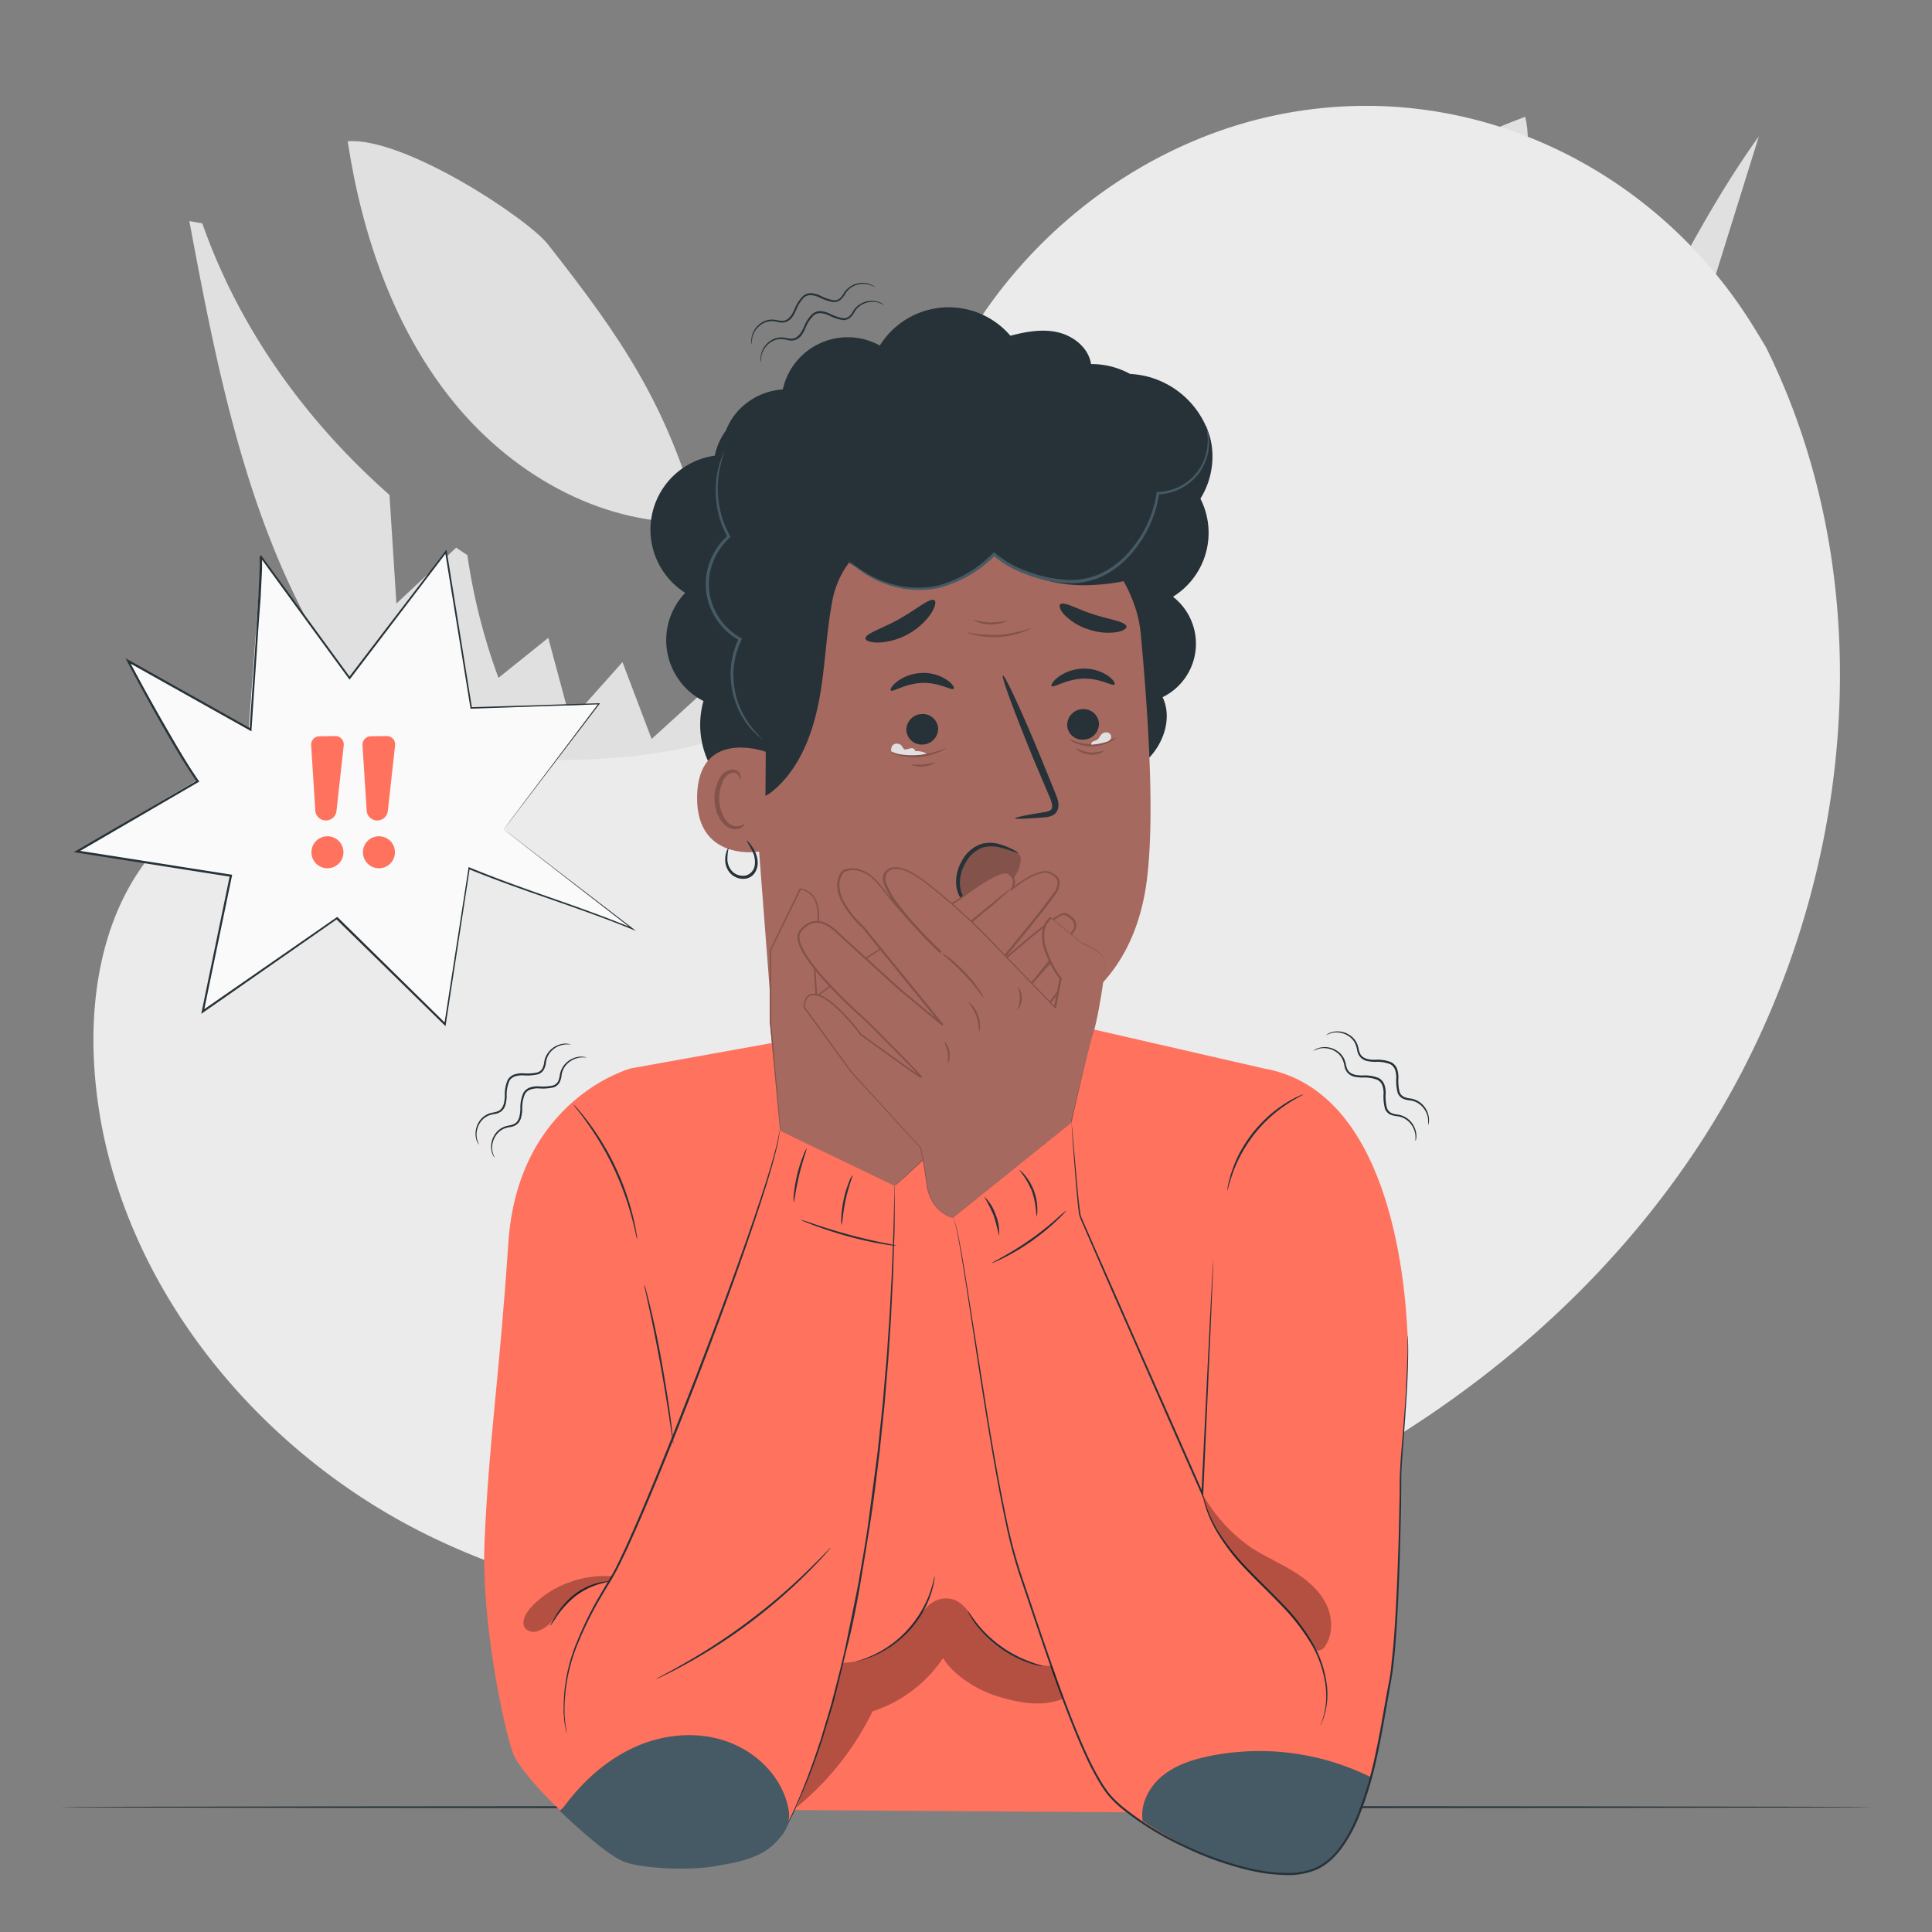 <svg xmlns="http://www.w3.org/2000/svg" viewBox="0 0 500 500"><rect x="0" y="0" width="500" height="500" fill="#808080" stroke="none"/><g id="background-complete"><path d="M141.81,63.24c-5.24-6.68-37.14-27.8-51.83-26.68,3.75,24.64,12.21,49.09,27.88,68.07s39.22,31.86,63.19,30.41C172.53,104.62,161.13,87.83,141.81,63.24Z" style="fill:#e0e0e0"></path><path d="M379.75,88c5.28-6.59,18.92-43,14.95-57.78-22.55,8.43-44,21.62-58.83,41.13s-22.34,45.91-16.22,70C346.72,127.06,360.34,112.31,379.75,88Z" style="fill:#e0e0e0"></path><path d="M396,134.16c1,7.43,1.2,18.25,1.2,18.25l-13.69-3.65s2,15.06,4,17.39c-3.66-3.67-15.75-4.45-15.75-4.45-2.88,4.32-2.48,13-2.62,18.27a30.32,30.32,0,0,1-19.82-9.18l-7.48,22.86L318,178.87l-1.24.2q-1.29,14-2.56,28l-20.48-25.33c-2.45.17-4.9.33-7.34.45a382.27,382.27,0,0,1-42.95-.17c-.65.87-1.34,1.73-2,2.56-3.66,4.72-6,10.37-8.3,15.94q-3.34,8.08-6.68,16.19a93.4,93.4,0,0,1-5.14-36.85,275.07,275.07,0,0,1-33.12-6.42l-19.55,17.81q-3.77-9.94-7.54-19.89l-13.47,15.09-5.74-21.37L129,175.43a156.9,156.9,0,0,1-8.05-31.78c-1-.64-1.94-1.26-2.88-1.93l-15.48,14.47q-.9-14.06-1.79-28.1C79.27,109.09,62,85.27,52.36,57.82L49,57.21c8.1,43.35,17,88.51,43.27,123.31,1.7,2.26,3.47,4.44,5.29,6.57l11.62-7.51q0,9.84,0,19.68l1.18,1.09,11.78-8.77,3.81,21.63.54.38,16.3-14.16q1.92,11.38,3.83,22.77l19.46-18.8q2.52,15.66,5,31.32l11.63-13.65,6.33,24,8.22-9.55a102.32,102.32,0,0,1,6.67,18,227.23,227.23,0,0,0,24.71,8.24,44.52,44.52,0,0,1,5.81-20.26,143.82,143.82,0,0,0,10.88,23.57c1.43.18,2.87.34,4.3.46q5.52-12.48,11-25l7.14,21a10.79,10.79,0,0,1,.77,3.76c14.72-1.73,28.7-7.08,42.23-13.69a87.27,87.27,0,0,1-6.42-24.38c-.14-1.2-.12-2.69.89-3.3,1.17-.71,2.58.37,3.54,1.38l17.44,18.24,2.63-1.44a107,107,0,0,1,3.47-24.44l15.34,13.85c16.52-9.63,32.44-20.42,44.4-35.5,12.21-15.39,19.51-34.25,29.09-51.54l34.05-109.2C432.92,66.23,419.1,104.88,396,134.16Z" style="fill:#e0e0e0"></path></g><g id="background-simple"><path d="M457,89.8l-2.72-4.48c-22.89-37.72-64.27-60.46-107.91-57.7a114.84,114.84,0,0,0-16.7,2.3c-39.67,8.49-74.19,38.49-88.5,76.91-8.42,22.6-10.77,48.62-26.74,66.55-20.78,23.35-56.06,24.08-87.09,23.11s-66.32-.14-87,23.29c-12.95,14.68-17.07,35.55-16,55.21,2.76,52,39,98.57,85.14,121.7s100.41,25.2,150.88,15c70.71-14.25,138-53.39,178.36-113.85S489.38,155.05,457,89.8Z" style="fill:#ebebeb"></path></g><g id="speech-bubble"><polygon points="90.38 175.08 115.57 142.76 121.74 183.4 154.98 182.28 130.34 214.64 163.06 239.93 121.28 224.42 115.44 265.1 87.41 237.82 52.08 262.38 59.81 226.68 19.72 220.37 50.9 201.96 32.73 170.61 64.38 188.55 67.68 144.12 90.38 175.08" style="fill:#fafafa"></polygon><path d="M130.34,214.64s.77.57,2.24,1.69l6.49,5,24.7,18.95.84.65-1-.41c-5.71-2.36-12.21-4.69-19.32-7.17s-14.86-5.12-23-8.44l.27-.15c-1.86,12.12-3.95,25.75-6.19,40.37l-.07.44-.32-.31-28-27.43.32,0L52.63,262l-.55.39.14-.66c2.3-11.14,4.75-23,7.26-35.13l.24.31-39.83-6.25-.79-.13.69-.4,27.06-15.73,4.21-2.45-.09.41c-3.46-5-6.5-10.27-9.48-15.49s-5.81-10.45-8.56-15.67l-.44-.85.83.47L65,188.61l-.42.22q.81-11.61,1.57-22.83.34-5.61.69-11.12c.09-1.84.18-3.67.28-5.49,0-.91.06-1.82.1-2.72l0-1.35v-.67c0-.2,0-.5,0-.53l.32-.44.1.13,23,31.52h-.39l25-32.67.31-.4.08.5,6.5,40.43-.19-.16L155,182h.29l-.17.23L136.74,206.3,132,212.52l-1.64,2.12s.51-.71,1.56-2.11l4.69-6.24,18.28-24.23.11.22-33.07,1.12h-.17l0-.16q-2.94-18.08-6.57-40.41l.39.1-24.92,32.7-.2.26-.19-.27q-11-15-23-31.5l.42-.31a2.41,2.41,0,0,1,.13.82v.69l0,1.36c0,.91-.07,1.82-.1,2.73-.1,1.83-.19,3.66-.28,5.5Q67,160.42,66.64,166q-.77,11.24-1.55,22.84l0,.43-.39-.21L33,171.3l.39-.37q4.13,7.81,8.56,15.65c3,5.21,6,10.44,9.45,15.44l.17.26-.26.15-4.21,2.45L20.08,220.61l-.1-.52,39.82,6.26.29.05-.06.26c-2.51,12.15-5,24-7.29,35.17l-.42-.28,34.8-24.14.17-.12.15.15,27.93,27.46L115,265c2.26-14.62,4.38-28.25,6.25-40.36l0-.25.23.1c8.06,3.33,15.8,6,22.91,8.48s13.6,4.85,19.31,7.23l-.14.24-24.66-19.13-6.42-5C131.06,215.22,130.34,214.64,130.34,214.64Z" style="fill:#263238"></path><path d="M80.52,192.81l1.08,16.95a2.73,2.73,0,0,0,2.58,2.57h0a2.75,2.75,0,0,0,2.9-2.44l1.88-17a2.17,2.17,0,0,0-2.18-2.4l-4.13.06A2.16,2.16,0,0,0,80.52,192.81Z" style="fill:#FF725E"></path><path d="M88.67,221.87a4.14,4.14,0,1,1-2.62-5.23A4.13,4.13,0,0,1,88.67,221.87Z" style="fill:#FF725E"></path><path d="M93.81,192.81l1.08,16.95a2.74,2.74,0,0,0,2.58,2.57h0a2.75,2.75,0,0,0,2.9-2.44l1.88-17a2.17,2.17,0,0,0-2.18-2.4l-4.13.06A2.16,2.16,0,0,0,93.81,192.81Z" style="fill:#FF725E"></path><path d="M102,221.87a4.14,4.14,0,1,1-2.62-5.23A4.13,4.13,0,0,1,102,221.87Z" style="fill:#FF725E"></path></g><g id="Desk"><path d="M484.53,467.69c0,.14-105,.26-234.52.26s-234.54-.12-234.54-.26,105-.26,234.54-.26S484.53,467.54,484.53,467.69Z" style="fill:#263238"></path></g><g id="Character"><path d="M303.56,154.44a19.46,19.46,0,0,0-1.4-33.89L278.8,116q.93,43.94,1.27,87.88c6-1.11,12.05-2.94,16.53-7s6.89-11,4.28-16.45a15.41,15.41,0,0,0,2.68-26Z" style="fill:#263238"></path><path d="M191.28,152.88l-.53-10.39,62.06-13.81c19.18-2.63,40.59,16,42.41,35.29,2,21.42,3.64,47.66,1.59,63.75-4.11,32.36-28.67,37.22-28.67,37.22l2,31.79c.79,18.58-14.73,23.16-33.31,24h0a33.7,33.7,0,0,1-35.06-31.09Z" style="fill:#a5695f"></path><path d="M284.41,187.12a4.12,4.12,0,0,1-3.85,4.29,3.94,3.94,0,0,1-4.37-3.59,4.13,4.13,0,0,1,3.85-4.29A4,4,0,0,1,284.41,187.12Z" style="fill:#263238"></path><path d="M288.44,177.14c-.5.55-3.7-1.66-8.14-1.51s-7.63,2.47-8.13,1.94c-.25-.23.24-1.22,1.63-2.3a11.34,11.34,0,0,1,6.49-2.22,10.83,10.83,0,0,1,6.5,1.88C288.19,175.93,288.68,176.89,288.44,177.14Z" style="fill:#263238"></path><path d="M242.79,188.39a4.13,4.13,0,0,1-3.86,4.29,4,4,0,0,1-4.37-3.59,4.13,4.13,0,0,1,3.85-4.29A4,4,0,0,1,242.79,188.39Z" style="fill:#263238"></path><path d="M246.81,178.25c-.5.55-3.7-1.66-8.14-1.51s-7.63,2.47-8.13,1.94c-.24-.23.24-1.22,1.64-2.3a11.28,11.28,0,0,1,6.48-2.22,10.83,10.83,0,0,1,6.5,1.88C246.56,177,247.05,178,246.81,178.25Z" style="fill:#263238"></path><path d="M262.73,211.78c0-.25,2.71-.82,7.17-1.53,1.13-.15,2.2-.41,2.37-1.19s-.27-2-.86-3.34c-1.16-2.71-2.36-5.55-3.63-8.53-5-12.16-8.73-22.17-8.24-22.37s5,9.49,10,21.65l3.49,8.59c.47,1.28,1.25,2.72.72,4.44a2.85,2.85,0,0,1-1.81,1.72,7.83,7.83,0,0,1-1.92.32C265.54,211.92,262.75,212,262.73,211.78Z" style="fill:#263238"></path><path d="M268.53,264.3s-22.72,2-44.58-10.2c0,0,11.57,22.21,44.81,18.23Z" style="fill:#83534b"></path><path d="M262.54,220.28c-3.21-1.6-7.05-2.56-10.25-.52a11.59,11.59,0,0,0-4.56,7.08c-.48,2.61.57,5.47,2.76,6.64,2.47,1.33,5.75.29,8-1.72a20,20,0,0,0,5.07-6.67,9,9,0,0,0,.64-2.84c0-.82-.8-1.61-1.51-1.92" style="fill:#83534b"></path><path d="M224,165.22c-.07-1.29,4.25-2.47,8.82-5.07s7.91-5.54,9-4.81c.49.36.25,1.69-.86,3.43a17.64,17.64,0,0,1-13.55,7.52C225.25,166.32,224,165.82,224,165.22Z" style="fill:#263238"></path><path d="M274.49,156.31c1.16-.59,4.37,1.37,8.54,2.7s7.92,1.79,8.46,3c.22.54-.6,1.24-2.4,1.58a15.6,15.6,0,0,1-7.4-.71,15.2,15.2,0,0,1-6.3-3.84C274.18,157.65,274,156.61,274.49,156.31Z" style="fill:#263238"></path><path d="M306,134.07c6.34-4.59,9.15-13.33,7.15-20.89a22.84,22.84,0,0,0-16-15.68,24.19,24.19,0,0,0-4.7-.73,20.7,20.7,0,0,0-10.09-2.55c-.62-4.13-4.43-7.23-8.5-8.2s-8.33-.19-12.37.87a21,21,0,0,0-33.79,2.53,17.2,17.2,0,0,0-25.11,11.37,17.13,17.13,0,0,0-12.1,6.15,17,17,0,0,0-2.64,4.52,16.35,16.35,0,0,0-2.86,6.46,19.35,19.35,0,0,0-7.65,35.51,17.69,17.69,0,0,0,4.72,28,22.68,22.68,0,0,0,2.29,17.67c1.36,2.26,3.38,4.38,5.83,5.1a4.41,4.41,0,0,0,.54,1.19c2,3,6.72,1.5,9.44-.81,6.64-5.62,10-14.23,11.7-22.76s1.87-17.3,3.46-25.85c0-.19.07-.4.11-.61a23.66,23.66,0,0,1,4.32-9.78,62.32,62.32,0,0,0,7.87,4.72,25.67,25.67,0,0,0,29.64-6.85,37.62,37.62,0,0,0,24.19,8c8.67-.25,17.19-2.14,23.67-7.9a12,12,0,0,0,3.6-5.53C309.18,136.4,307.6,134.5,306,134.07Z" style="fill:#263238"></path><path d="M198.18,194.57c-.43-.21-17.5-6.09-17.77,11.59S198,220.47,198,220,198.18,194.57,198.18,194.57Z" style="fill:#a5695f"></path><path d="M192.69,213.18c-.08-.06-.31.21-.84.44a3.08,3.08,0,0,1-2.3,0c-1.86-.72-3.38-3.71-3.42-6.9a10.14,10.14,0,0,1,.93-4.39,3.55,3.55,0,0,1,2.35-2.33,1.58,1.58,0,0,1,1.81.87c.23.5.11.85.2.88s.39-.29.25-1a1.93,1.93,0,0,0-.67-1.12,2.34,2.34,0,0,0-1.7-.48,4.33,4.33,0,0,0-3.26,2.7,10.37,10.37,0,0,0-1.14,4.91c.06,3.56,1.83,6.92,4.37,7.7a3.33,3.33,0,0,0,2.83-.42C192.65,213.61,192.75,213.21,192.69,213.18Z" style="fill:#83534b"></path><path d="M312.18,110.29s.08.13.17.41a9.51,9.51,0,0,1,.32,1.27,13,13,0,0,1,0,5,13.24,13.24,0,0,1-3.62,6.93,14,14,0,0,1-9.36,4.07l.31-.28a30.41,30.41,0,0,1-7.08,15.47,23.33,23.33,0,0,1-7.68,6,19.29,19.29,0,0,1-10.14,1.66,34.41,34.41,0,0,1-9.85-2.31,26.89,26.89,0,0,1-8.23-4.79h.53a32,32,0,0,1-14.68,8.46,25.12,25.12,0,0,1-13.31-.91,26,26,0,0,1-7.69-4.19,22.85,22.85,0,0,1-1.77-1.53,4,4,0,0,1-.55-.59s.84.72,2.47,1.92a27.6,27.6,0,0,0,7.69,3.94,25.08,25.08,0,0,0,13,.73A31.63,31.63,0,0,0,257,143.14l.26-.25.28.24a25.91,25.91,0,0,0,8,4.61,33.71,33.71,0,0,0,9.62,2.25,18.72,18.72,0,0,0,9.74-1.58,22.52,22.52,0,0,0,7.44-5.76,29.91,29.91,0,0,0,7-15.06l0-.27h.27a13.45,13.45,0,0,0,9-3.79,13,13,0,0,0,3.63-6.63,14,14,0,0,0,.19-4.89C312.32,110.88,312.14,110.3,312.18,110.29Z" style="fill:#455a64"></path><path d="M187.49,116.91A35.17,35.17,0,0,0,186,123a25.19,25.19,0,0,0,2.94,15.71l.14.26-.22.19a16.31,16.31,0,0,0-4.64,7.21,15.64,15.64,0,0,0-.06,9.41,16.34,16.34,0,0,0,7.59,9.33l.33.18-.17.33a20.37,20.37,0,0,0-2,11,21.82,21.82,0,0,0,2.61,8.56,24.64,24.64,0,0,0,5,6.23,1.93,1.93,0,0,1-.46-.3c-.28-.23-.74-.53-1.25-1a19.67,19.67,0,0,1-3.76-4.69,21.9,21.9,0,0,1-2.84-8.72,20.73,20.73,0,0,1,2-11.45l.16.51a17,17,0,0,1-8-9.77,16.34,16.34,0,0,1,.08-9.89,16.88,16.88,0,0,1,4.92-7.51l-.07.45a25.1,25.1,0,0,1-2.75-16.13,23.33,23.33,0,0,1,1.23-4.51c.19-.51.38-.88.49-1.13S187.47,116.9,187.49,116.91Z" style="fill:#455a64"></path><path d="M188.59,219.37a14,14,0,0,0-.34,3.17,4.74,4.74,0,0,0,1.28,3,3.9,3.9,0,0,0,3.63,1,3.21,3.21,0,0,0,2.2-2.91,6.17,6.17,0,0,0-.62-3.27c-.86-1.78-1.63-2.81-1.51-2.89a8.46,8.46,0,0,1,2,2.63,6.43,6.43,0,0,1,.85,3.6,4.7,4.7,0,0,1-.72,2.15,3.54,3.54,0,0,1-2,1.47A4.57,4.57,0,0,1,189,226a5.13,5.13,0,0,1-1.32-3.47C187.69,220.42,188.54,219.32,188.59,219.37Z" style="fill:#263238"></path><path d="M254.34,235.7c0,.05-.47.15-1.32,0a6.47,6.47,0,0,1-3.17-1.71,7.73,7.73,0,0,1-2.36-4.81,10.52,10.52,0,0,1,1.45-6.38,9,9,0,0,1,4.9-4.35,8.83,8.83,0,0,1,5.35.18,19,19,0,0,1,3.25,1.39c.73.4,1.11.66,1.08.73s-.47-.08-1.24-.36-1.89-.7-3.28-1a8.51,8.51,0,0,0-4.85,0,8.42,8.42,0,0,0-4.31,4,10,10,0,0,0-1.39,5.77,7.24,7.24,0,0,0,1.93,4.38,6.88,6.88,0,0,0,2.75,1.84C253.88,235.56,254.34,235.61,254.34,235.7Z" style="fill:#263238"></path><path d="M230.64,194.46c-.16-1.76,1-2.21,2-1.93s1,1.45,1.64,1.45a15.14,15.14,0,0,0,1.48-.35c.51-.06,1.14.27,1.06.77a5.47,5.47,0,0,1,3,.64,11.84,11.84,0,0,1-9.09-.58" style="fill:#e0e0e0"></path><path d="M245,193.47a6.51,6.51,0,0,1-1.91,1.12,16.58,16.58,0,0,1-10.52.9,6.61,6.61,0,0,1-2.07-.78,21.1,21.1,0,0,0,14.5-1.24Z" style="fill:#83534b"></path><path d="M242.09,197.41a7.62,7.62,0,0,1-6.37.52c0-.15,1.46.07,3.2-.08S242,197.26,242.09,197.41Z" style="fill:#83534b"></path><path d="M266.85,162.53a8.42,8.42,0,0,1-2.27,1.08,21.86,21.86,0,0,1-12,.78,8.46,8.46,0,0,1-2.39-.77,37,37,0,0,0,8.41.7A36.58,36.58,0,0,0,266.85,162.53Z" style="fill:#83534b"></path><path d="M260.84,160.63a10.08,10.08,0,0,1-9.27-.28,30.85,30.85,0,0,0,4.62.75A33,33,0,0,0,260.84,160.63Z" style="fill:#83534b"></path><path d="M288.83,190.88a4.46,4.46,0,0,1-1.54,1.1,10.77,10.77,0,0,1-8.93.36,4.12,4.12,0,0,1-1.62-1,14.84,14.84,0,0,1,1.75.63,12.68,12.68,0,0,0,4.35.61,12.54,12.54,0,0,0,4.29-1A16,16,0,0,1,288.83,190.88Z" style="fill:#83534b"></path><path d="M285.88,194.21s-.31.36-1,.65a6.24,6.24,0,0,1-2.84.42,6.17,6.17,0,0,1-2.73-.89c-.62-.4-.91-.76-.87-.81a11.6,11.6,0,0,0,3.64,1.18A11.93,11.93,0,0,0,285.88,194.21Z" style="fill:#83534b"></path><path d="M282.4,192.67a.86.86,0,0,1,.56-.81,6.45,6.45,0,0,0,1-.42c.45-.31.64-.87,1-1.28a1.68,1.68,0,0,1,1.83-.55,1.22,1.22,0,0,1,.66,1.66,2,2,0,0,1-1.15.74,15.68,15.68,0,0,1-3.9.71" style="fill:#e0e0e0"></path><polygon points="163.25 276.5 199.17 270.04 279.77 265.67 327 276.5 328.75 384.4 291.97 469.03 202.82 468.41 159.19 392.15 163.25 276.5" style="fill:#FF725E"></polygon><path d="M246.64,315.21c2.35,2.4,7.92,71.41,17,91.08,3.73,8,6.24,18,9.37,27.1,4.52,13.18,9.42,25.09,13.49,30.47,6.88,9.11,35.67,24,51.5,20.63s19.19-36.94,21.58-48.45,2.88-49.9,2.88-54.21,2.3-25.07,1.82-36.26c-.69-16-5.18-63.58-37.32-69.07l-9.59,32.41-6.24,77.71s-31.18-70.52-31.66-72-2.2-24.11-2.2-24.11l-27.54,20.28Z" style="fill:#FF725E"></path><path d="M354.77,459.93a64.89,64.89,0,0,0-41.86-5.44c-4.33.9-8.68,2.31-12.1,5.12s-5.76,7.24-5.1,11.61c0,0,21.37,15.27,40.7,13.54C349.42,483.6,354.77,459.93,354.77,459.93Z" style="fill:#455a64"></path><path d="M163.25,276.5s-29.21,7.81-31.7,45.22c-2.31,34.75-5,50.82-6.15,77.17-.89,20.44,4.83,47.69,7.3,54.65s22.12,25.24,29.31,27.93,32.89,3.36,40-6.37c6.81-9.3,15.57-50.08,15.57-50.08L230,351.81s1.34-20.52,1.51-26.2c.2-6.75.07-18.73.07-18.73l-29.71-14.26-26.61,76.86s.38-58.1-1.87-68.88S163.25,276.5,163.25,276.5Z" style="fill:#FF725E"></path><path d="M201.83,292.62s0,.14-.06.42-.11.72-.2,1.25-.19,1.23-.36,2l-.69,2.72c-1,4.1-2.87,9.93-5.25,17.09-4.82,14.31-12,33.89-20.54,55.29-4.28,10.69-8.47,20.84-12.65,29.92-1.09,2.24-2.08,4.47-3.29,6.53-.55,1.05-1.19,2-1.79,3l-1.72,2.9a90,90,0,0,0-5.47,11,45,45,0,0,0-3.71,17.3c0,.53,0,1,0,1.49s.07.9.11,1.31.06.77.09,1.11l.14.92c.08.53.15.94.19,1.25a2.74,2.74,0,0,1,0,.43,2.9,2.9,0,0,1-.1-.42c-.06-.3-.14-.72-.24-1.24-.05-.28-.11-.58-.17-.92s-.08-.72-.12-1.12-.08-.84-.13-1.31,0-1,0-1.49a44.41,44.41,0,0,1,3.57-17.45,88,88,0,0,1,5.43-11.1l1.72-2.92c.6-1,1.24-2,1.78-3,1.18-2,2.16-4.26,3.25-6.5,4.14-9.06,8.32-19.22,12.59-29.91,8.53-21.38,15.77-40.94,20.68-55.21,2.43-7.14,4.32-12.95,5.41-17,.27-1,.52-1.92.73-2.71s.3-1.46.41-2,.19-.93.25-1.23A1.87,1.87,0,0,1,201.83,292.62Z" style="fill:#263238"></path><path d="M341.73,446.52a2.93,2.93,0,0,1,.23-.68c.18-.44.39-1.1.64-1.95a20.18,20.18,0,0,0,.48-7.45,28.64,28.64,0,0,0-3.47-10.51,53.18,53.18,0,0,0-8.35-10.79c-3.37-3.51-6.77-6.69-9.63-9.82a52.35,52.35,0,0,1-6.8-9,30,30,0,0,1-3-7c-.22-.87-.38-1.54-.45-2a3.2,3.2,0,0,1-.09-.72c.06,0,.21,1,.74,2.67a31.47,31.47,0,0,0,3.13,6.84A55,55,0,0,0,322,405c2.86,3.09,6.27,6.26,9.65,9.78A52.44,52.44,0,0,1,340,425.7a28.62,28.62,0,0,1,3.42,10.7,19.61,19.61,0,0,1-.66,7.55,14.77,14.77,0,0,1-.74,1.93A3.26,3.26,0,0,1,341.73,446.52Z" style="fill:#263238"></path><path d="M231.54,306.88a2.12,2.12,0,0,1,0,.44c0,.32,0,.75,0,1.31,0,1.17,0,2.85,0,5s0,4.84-.14,7.93-.15,6.61-.37,10.5-.35,8.15-.68,12.71q-.22,3.44-.46,7.08c-.21,2.43-.41,4.93-.63,7.5-.11,1.28-.21,2.58-.32,3.89s-.27,2.64-.41,4q-.42,4-.85,8.2c-.69,5.56-1.34,11.32-2.24,17.19s-1.84,11.6-2.77,17.12-2,10.82-3.25,15.83-2.36,9.76-3.52,14.19c-.56,2.22-1.27,4.31-1.87,6.35-.31,1-.61,2-.91,3-.14.49-.29,1-.44,1.45s-.33.93-.49,1.39a165.45,165.45,0,0,1-6.79,17.14l-2.26,4.48-.6,1.16a1.54,1.54,0,0,1-.22.38s.05-.14.18-.41.31-.68.55-1.18c.5-1.06,1.23-2.57,2.16-4.51a177.12,177.12,0,0,0,6.63-17.17c.16-.46.32-.93.49-1.4s.28-1,.43-1.44c.29-1,.58-2,.89-3,.58-2,1.28-4.14,1.84-6.36,1.13-4.43,2.41-9.14,3.46-14.18s2.14-10.32,3.22-15.81c.92-5.52,2-11.22,2.75-17.1s1.55-11.63,2.25-17.18c.3-2.78.58-5.52.87-8.19.13-1.34.27-2.67.41-4s.22-2.61.33-3.89c.23-2.56.44-5.06.65-7.48s.33-4.79.49-7.08c.35-4.56.54-8.81.75-12.7s.31-7.4.43-10.49.2-5.75.24-7.92.09-3.84.12-5l0-1.31A2.5,2.5,0,0,1,231.54,306.88Z" style="fill:#263238"></path><path d="M157.74,409.25c0,.09-1.1.24-2.82.76a18.54,18.54,0,0,0-6.14,3.2,25.33,25.33,0,0,0-4.7,5.15,26.87,26.87,0,0,1-1.66,2.4,2.3,2.3,0,0,1,.3-.73,20.62,20.62,0,0,1,1.06-1.87,21.62,21.62,0,0,1,4.67-5.36,17,17,0,0,1,6.37-3.15,15.22,15.22,0,0,1,2.13-.38A2.12,2.12,0,0,1,157.74,409.25Z" style="fill:#263238"></path><path d="M174.28,373.73a9.08,9.08,0,0,1-.31-1.63c-.17-1.14-.39-2.64-.67-4.45-.56-3.75-1.38-8.93-2.42-14.63s-2.1-10.83-2.9-14.55c-.39-1.79-.71-3.27-.95-4.39a10.73,10.73,0,0,1-.29-1.63,8.9,8.9,0,0,1,.49,1.58c.28,1,.66,2.51,1.11,4.36.89,3.7,2,8.83,3,14.54s1.81,10.9,2.28,14.67c.23,1.89.41,3.42.5,4.48A11.75,11.75,0,0,1,174.28,373.73Z" style="fill:#263238"></path><path d="M364.32,345.57s.1,1.25.11,3.64-.06,5.91-.31,10.44-.65,10.06-1.14,16.48c-.11,1.6-.24,3.26-.3,5s0,3.49-.06,5.32c0,3.65-.12,7.51-.22,11.56-.21,8.1-.49,17-1.19,26.49-.18,2.38-.39,4.8-.7,7.25s-.81,4.92-1.24,7.41c-.88,5-1.72,10.16-2.89,15.4a92.84,92.84,0,0,1-4.75,15.77,37.73,37.73,0,0,1-4.07,7.51,23.28,23.28,0,0,1-2.83,3.3,16.13,16.13,0,0,1-3.61,2.55,18.82,18.82,0,0,1-8.71,1.55,44.42,44.42,0,0,1-8.93-1.16,83.08,83.08,0,0,1-17.27-6.17,78.48,78.48,0,0,1-15.61-9.61,28.66,28.66,0,0,1-3.31-3.11,16.12,16.12,0,0,1-1.4-1.78c-.42-.62-.87-1.22-1.23-1.87a70.6,70.6,0,0,1-4.07-7.86c-2.41-5.32-4.46-10.68-6.4-15.95s-3.71-10.47-5.43-15.54-3.37-10-5-14.85A124.45,124.45,0,0,1,260.05,393c-1.95-9.34-3.41-18.1-4.72-26.1-2.58-16-4.44-29-5.88-37.94-.71-4.47-1.31-7.94-1.8-10.28-.24-1.16-.46-2.05-.64-2.63a4.27,4.27,0,0,0-.25-.64,2.05,2.05,0,0,0-.12-.2.9.9,0,0,1,.15.19,4.52,4.52,0,0,1,.27.64,25.85,25.85,0,0,1,.69,2.62c.53,2.33,1.16,5.8,1.9,10.27,1.43,9,3.49,21.91,6,37.91,1.33,8,2.81,16.75,4.78,26.07a124.08,124.08,0,0,0,3.74,14.25l5,14.84c1.73,5.07,3.52,10.26,5.45,15.53s4,10.61,6.39,15.91a71.26,71.26,0,0,0,4.05,7.8c.35.64.8,1.23,1.21,1.84a14.36,14.36,0,0,0,1.37,1.74,29.44,29.44,0,0,0,3.25,3.05,78.26,78.26,0,0,0,15.51,9.54,82.35,82.35,0,0,0,17.15,6.13,43.64,43.64,0,0,0,8.82,1.16,18.56,18.56,0,0,0,8.49-1.49,16.35,16.35,0,0,0,3.48-2.46,23,23,0,0,0,2.77-3.23,37.5,37.5,0,0,0,4-7.41,92.73,92.73,0,0,0,4.75-15.69c1.16-5.22,2-10.37,2.9-15.37.43-2.52,1-4.94,1.25-7.39s.52-4.85.71-7.22c.72-9.5,1-18.37,1.26-26.47.09-4.05.17-7.91.25-11.56,0-1.82,0-3.6.08-5.32s.2-3.38.32-5c.52-6.42,1-11.94,1.23-16.47s.39-8,.4-10.42c0-1.2,0-2.1,0-2.72S364.32,345.57,364.32,345.57Z" style="fill:#263238"></path><path d="M277.31,290.55a2.52,2.52,0,0,1,.06.42c0,.31.07.71.12,1.24.1,1.11.24,2.71.42,4.75s.41,4.59.67,7.51.52,6.29,1.06,9.91c.25.84.69,1.7,1.06,2.59l1.19,2.72c.82,1.85,1.66,3.78,2.54,5.77l5.62,12.71c3.95,9,8.3,18.8,12.87,29.13l8.48,19.22-.48.09c.85-17.5,1.59-32.68,2.12-43.51.28-5.38.51-9.68.67-12.67.08-1.46.15-2.59.2-3.39q0-.54.06-.87a2.29,2.29,0,0,1,0-.3.86.86,0,0,1,0,.3c0,.22,0,.51,0,.88,0,.8-.06,1.93-.11,3.39-.12,3-.3,7.29-.52,12.67-.48,10.84-1.16,26-1.94,43.53l0,1.07-.44-1c-2.67-6.05-5.54-12.53-8.5-19.22l-12.83-29.15c-2-4.48-3.83-8.74-5.57-12.73l-2.52-5.78-1.17-2.72a26.54,26.54,0,0,1-1.07-2.67c-.3-1.86-.42-3.6-.59-5.27s-.27-3.23-.4-4.69c-.23-2.93-.42-5.45-.58-7.53s-.25-3.64-.33-4.75c0-.53-.05-.94-.07-1.24A2.4,2.4,0,0,1,277.31,290.55Z" style="fill:#263238"></path><path d="M258.53,319.86a50.35,50.35,0,0,0-1.38-5.31,46.26,46.26,0,0,0-2.47-4.91,11.41,11.41,0,0,1,3,4.72A11.53,11.53,0,0,1,258.53,319.86Z" style="fill:#263238"></path><path d="M268.21,314.92a22.24,22.24,0,0,0-1.1-6.52,22.67,22.67,0,0,0-3.39-5.68,5.31,5.31,0,0,1,1.46,1.34,13.88,13.88,0,0,1,3.28,8.88A5.11,5.11,0,0,1,268.21,314.92Z" style="fill:#263238"></path><path d="M337.32,283.22c.05.1-1.65.84-4.13,2.46a37,37,0,0,0-4.13,3.15,36.11,36.11,0,0,0-7.85,9.92,34.84,34.84,0,0,0-2.13,4.73c-1,2.79-1.35,4.61-1.45,4.59a6.28,6.28,0,0,1,.19-1.29,12.39,12.39,0,0,1,.34-1.48c.16-.58.31-1.24.57-1.94a32.58,32.58,0,0,1,2-4.84,37.72,37.72,0,0,1,3.51-5.4,36.87,36.87,0,0,1,4.46-4.65,33.22,33.22,0,0,1,4.24-3.1,18.77,18.77,0,0,1,1.75-1,12,12,0,0,1,1.37-.67A6.8,6.8,0,0,1,337.32,283.22Z" style="fill:#263238"></path><path d="M205.41,311.11a7.86,7.86,0,0,1,.05-2.11,37.65,37.65,0,0,1,.85-5,35.59,35.59,0,0,1,1.53-4.84,7.46,7.46,0,0,1,.91-1.9c.15.06-1,3-1.93,6.87S205.57,311.13,205.41,311.11Z" style="fill:#263238"></path><path d="M217.83,317a6.46,6.46,0,0,1-.09-1.95,28.36,28.36,0,0,1,.61-4.68,27.56,27.56,0,0,1,1.39-4.51,6.41,6.41,0,0,1,.89-1.74c.15.07-1,2.8-1.77,6.36S218,317,217.83,317Z" style="fill:#263238"></path><path d="M164.91,320.75a7.82,7.82,0,0,1-.38-1.49c-.21-1-.54-2.36-1-4.07a78.35,78.35,0,0,0-4.73-12.94,76.89,76.89,0,0,0-7-11.86c-1-1.44-1.89-2.58-2.51-3.35a9.13,9.13,0,0,1-.91-1.24,8.7,8.7,0,0,1,1.06,1.11c.67.73,1.59,1.84,2.66,3.26a67.64,67.64,0,0,1,11.79,24.93c.41,1.73.69,3.14.83,4.12A9,9,0,0,1,164.91,320.75Z" style="fill:#263238"></path><path d="M221.38,430.08c0-.11,1.73-.47,4.35-1.65a20.6,20.6,0,0,0,2.09-1.06c.75-.39,1.49-.9,2.29-1.42a28.55,28.55,0,0,0,8.31-9,26.22,26.22,0,0,0,1.25-2.38,18.52,18.52,0,0,0,.9-2.16c1-2.7,1.21-4.49,1.33-4.46a6.82,6.82,0,0,1-.14,1.25,11.08,11.08,0,0,1-.3,1.45,18.21,18.21,0,0,1-.54,1.88,18.58,18.58,0,0,1-.86,2.22c-.32.8-.77,1.59-1.22,2.45a29.27,29.27,0,0,1-3.71,5,30.1,30.1,0,0,1-4.75,4.07c-.82.51-1.58,1-2.35,1.4a20.46,20.46,0,0,1-2.15,1,17.19,17.19,0,0,1-1.84.68,13,13,0,0,1-1.42.4A6.38,6.38,0,0,1,221.38,430.08Z" style="fill:#263238"></path><path d="M269.92,431.2a4.29,4.29,0,0,1-1-.13,20.13,20.13,0,0,1-2.57-.69,28.3,28.3,0,0,1-14-10.27,21.63,21.63,0,0,1-1.42-2.25,3.68,3.68,0,0,1-.42-.89c.09-.05.77,1.16,2.14,2.92A31.3,31.3,0,0,0,266.5,430C268.58,430.81,269.94,431.11,269.92,431.2Z" style="fill:#263238"></path><path d="M203.1,473.83a7.79,7.79,0,0,0,1-5.42c-1.29-7.42-6.78-13.61-13.76-16.82-7.76-3.58-17-3.19-24.91.06s-14.51,9.16-19.57,16.05l-1,.95s11.66,11.34,16.76,13.21,18.61,2.38,25.11.78c0,0,8.48-1,12.71-4.62A18,18,0,0,0,203.1,473.83Z" style="fill:#455a64"></path><g style="opacity:0.3"><path d="M342.83,414.4c-2-3.52-5.3-6.09-8.77-8.14s-7.18-3.71-10.55-5.93a42.37,42.37,0,0,1-12.34-13.71c.68,5,4.12,10.07,6.91,14.29,3.22,4.85,8.64,9,12.68,13.25a87.74,87.74,0,0,1,9.47,12.15c.37.58.31.85,1,.86a2.31,2.31,0,0,0,1.78-1.26C345.22,422.53,344.81,417.91,342.83,414.4Z"></path></g><g style="opacity:0.3"><path d="M272.11,431.15c-7.08,0-15.76-4.4-19.86-11.54-1.53-2.67-3.55-5.55-6.6-5.89-3.51-.38-5.88,1.79-7.84,4.73-4.63,6.92-11.26,11.63-19.69,11.88a244.31,244.31,0,0,1-11.94,37.36,73.68,73.68,0,0,0,19.63-24.8,35,35,0,0,0,18.26-13.79c2.57,4.33,8.71,8.26,14.09,9.91s11.47,2.86,17,.62C274.08,438,273.2,432.75,272.11,431.15Z"></path></g><g style="opacity:0.3"><path d="M137,416.49c-1.19,1.44-2.18,3.62-1,5a3,3,0,0,0,3.08.65,8.47,8.47,0,0,0,3.6-2.4c4.41-6.78,10-9.65,15-10.52l.75-1.25C150.87,407.23,141.9,410.59,137,416.49Z"></path></g><path d="M275.94,313.28a3.66,3.66,0,0,1-.59.73c-.41.45-1,1.07-1.79,1.81a58.28,58.28,0,0,1-13.7,9.67c-1,.48-1.75.85-2.3,1.08a3.4,3.4,0,0,1-.89.31c0-.07,1.15-.67,3-1.72a80.49,80.49,0,0,0,7.07-4.44,81.64,81.64,0,0,0,6.55-5.17A34.35,34.35,0,0,1,275.94,313.28Z" style="fill:#263238"></path><path d="M232.12,322.43a4.12,4.12,0,0,1-1-.07c-.66-.07-1.59-.21-2.75-.41-2.32-.39-5.5-1.05-8.95-2s-6.54-2-8.73-2.82c-1.1-.41-2-.77-2.58-1a4.71,4.71,0,0,1-.92-.46,34.82,34.82,0,0,1,3.62,1.15c2.22.74,5.3,1.72,8.74,2.66s6.6,1.64,8.89,2.13A31.76,31.76,0,0,1,232.12,322.43Z" style="fill:#263238"></path><path d="M215,400.52a2.27,2.27,0,0,1-.35.46l-1.09,1.25c-.95,1.08-2.38,2.6-4.19,4.43a140.79,140.79,0,0,1-32.09,24.14c-2.26,1.24-4.12,2.19-5.42,2.8l-1.5.7a2,2,0,0,1-.54.21,2.56,2.56,0,0,1,.49-.3l1.46-.79c1.27-.67,3.1-1.67,5.33-2.94a157.21,157.21,0,0,0,32-24.08c1.84-1.79,3.31-3.27,4.3-4.31l1.16-1.18A2.61,2.61,0,0,1,215,400.52Z" style="fill:#263238"></path><path d="M151.83,273.69a10.37,10.37,0,0,0-1.62,0,5.76,5.76,0,0,0-3.75,2,5.11,5.11,0,0,0-1.14,2.72,5.61,5.61,0,0,1-.49,1.72,2.85,2.85,0,0,1-1.49,1.26,12.58,12.58,0,0,1-4,.28,5.91,5.91,0,0,0-2,.27,2.65,2.65,0,0,0-1.48,1.19,9.07,9.07,0,0,0-.7,4,10.66,10.66,0,0,1-.27,2,3.4,3.4,0,0,1-1,1.75,3.49,3.49,0,0,1-1.75.78,9.36,9.36,0,0,0-1.64.41,4.78,4.78,0,0,0-2.22,1.89,5.57,5.57,0,0,0-.8,4.17,9.44,9.44,0,0,0,.57,1.52s-.11-.11-.27-.34a4.25,4.25,0,0,1-.5-1.13,5.66,5.66,0,0,1,.68-4.42,5.17,5.17,0,0,1,2.38-2.09c1.07-.48,2.38-.35,3.24-1.15s1-2.12,1.1-3.45a9.42,9.42,0,0,1,.76-4.22,3.16,3.16,0,0,1,1.76-1.42,6.36,6.36,0,0,1,2.13-.29,12.74,12.74,0,0,0,3.82-.22,2.42,2.42,0,0,0,1.25-1,5.33,5.33,0,0,0,.46-1.58,5.58,5.58,0,0,1,1.29-2.88,5.82,5.82,0,0,1,4-2,4.94,4.94,0,0,1,1.23.1C151.7,273.62,151.84,273.67,151.83,273.69Z" style="fill:#263238"></path><path d="M147.8,270.32a9.82,9.82,0,0,0-1.62,0,5.67,5.67,0,0,0-3.75,2,5.07,5.07,0,0,0-1.14,2.71,5.56,5.56,0,0,1-.5,1.72,2.79,2.79,0,0,1-1.48,1.26,12.64,12.64,0,0,1-4,.28,6.45,6.45,0,0,0-2,.27,2.64,2.64,0,0,0-1.49,1.2,9.17,9.17,0,0,0-.69,4,10.76,10.76,0,0,1-.27,2,3.44,3.44,0,0,1-1,1.75,3.7,3.7,0,0,1-1.76.78,7.77,7.77,0,0,0-1.63.41,4.79,4.79,0,0,0-2.23,1.88,5.58,5.58,0,0,0-.79,4.18,9.74,9.74,0,0,0,.56,1.51,1.4,1.4,0,0,1-.26-.34,3.61,3.61,0,0,1-.5-1.12,5.69,5.69,0,0,1,.68-4.43,5.1,5.1,0,0,1,2.38-2.08c1.07-.48,2.38-.36,3.23-1.16s1.05-2.12,1.11-3.44a9.45,9.45,0,0,1,.75-4.23,3.18,3.18,0,0,1,1.77-1.42,6.88,6.88,0,0,1,2.13-.29,12.36,12.36,0,0,0,3.81-.22,2.33,2.33,0,0,0,1.25-1,4.91,4.91,0,0,0,.47-1.58,5.43,5.43,0,0,1,1.29-2.87,5.8,5.8,0,0,1,4-2,4.38,4.38,0,0,1,1.23.11A1.7,1.7,0,0,1,147.8,270.32Z" style="fill:#263238"></path><path d="M366.29,295.28a9,9,0,0,0,0-1.63,5.74,5.74,0,0,0-2.1-3.7,5.12,5.12,0,0,0-2.74-1.09,5.83,5.83,0,0,1-1.73-.45,2.89,2.89,0,0,1-1.29-1.46,12.61,12.61,0,0,1-.36-4,6.09,6.09,0,0,0-.31-2,2.68,2.68,0,0,0-1.23-1.46,9.25,9.25,0,0,0-4-.62,10,10,0,0,1-2-.22,3.42,3.42,0,0,1-1.77-1,3.53,3.53,0,0,1-.81-1.73,9,9,0,0,0-.45-1.63,4.83,4.83,0,0,0-1.93-2.19,5.66,5.66,0,0,0-4.19-.71,10.07,10.07,0,0,0-1.5.6,1.61,1.61,0,0,1,.33-.27,3.8,3.8,0,0,1,1.12-.52,5.64,5.64,0,0,1,4.43.59,5.08,5.08,0,0,1,2.14,2.33c.5,1.06.4,2.38,1.22,3.21s2.14,1,3.47,1a9.57,9.57,0,0,1,4.24.67,3.28,3.28,0,0,1,1.46,1.74,6.88,6.88,0,0,1,.33,2.12,12.53,12.53,0,0,0,.3,3.81A2.3,2.3,0,0,0,360,288a4.86,4.86,0,0,0,1.58.43,5.54,5.54,0,0,1,2.9,1.23,5.77,5.77,0,0,1,2.07,4,4.74,4.74,0,0,1-.08,1.24A1.12,1.12,0,0,1,366.29,295.28Z" style="fill:#263238"></path><path d="M369.58,291.17a11.28,11.28,0,0,0,0-1.62,5.72,5.72,0,0,0-2.1-3.7,5.09,5.09,0,0,0-2.74-1.09,5.57,5.57,0,0,1-1.73-.46,2.85,2.85,0,0,1-1.29-1.46,12.55,12.55,0,0,1-.36-4,6.08,6.08,0,0,0-.31-1.95,2.7,2.7,0,0,0-1.23-1.47,9.4,9.4,0,0,0-4-.61,10.79,10.79,0,0,1-2-.22,3.42,3.42,0,0,1-1.77-1,3.52,3.52,0,0,1-.81-1.74,8.32,8.32,0,0,0-.45-1.62,4.72,4.72,0,0,0-1.93-2.19,5.56,5.56,0,0,0-4.19-.71,8.86,8.86,0,0,0-1.5.6,1.29,1.29,0,0,1,.33-.27,3.8,3.8,0,0,1,1.12-.52,5.64,5.64,0,0,1,4.43.59,5.08,5.08,0,0,1,2.14,2.33c.5,1.06.4,2.37,1.22,3.21s2.14,1,3.47,1a9.41,9.41,0,0,1,4.24.67,3.24,3.24,0,0,1,1.46,1.74,6.88,6.88,0,0,1,.33,2.12,12.53,12.53,0,0,0,.3,3.81,2.3,2.3,0,0,0,1.06,1.23,5.2,5.2,0,0,0,1.58.43,5.43,5.43,0,0,1,2.9,1.23,5.77,5.77,0,0,1,2.07,4,4.62,4.62,0,0,1-.08,1.23A1.35,1.35,0,0,1,369.58,291.17Z" style="fill:#263238"></path><path d="M201.83,292.62l-2.58-28.13V245.86L207,230s4.16.39,4.55,5.34-1,12.68-1,12.68l.59,10,13.48-10.35,23.77-15.06s10.3-8.12,12.48-6.54,1.39,2.6,1,4c0,0,6.54-5.37,9.51-4.17s2.58,2.4,2.18,4.17-15.85,20.2-15.85,20.2,16.05-14.46,17.83-13.67,3.56,2.38,2.18,4.36-11.49,14.46-11.49,14.46,7.92-9.7,8.91-8.32,1.19,5.55.6,6.94-31.5,40.81-31.5,40.81-9.11,9.11-12.68,12.08" style="fill:#a5695f"></path><path d="M231.54,306.88s.28-.27.85-.77,1.39-1.27,2.46-2.29c2.15-2,5.29-5.1,9.29-9.11h0c4.67-6,10.85-14,18.22-23.46,3.68-4.76,7.67-9.9,11.82-15.45a15.09,15.09,0,0,0,1.43-2.11,8.64,8.64,0,0,0,.23-2.56,13,13,0,0,0-.34-2.63,4.35,4.35,0,0,0-.47-1.2l-.08-.13s0,0,0,0a.35.35,0,0,0-.2,0,2,2,0,0,0-.55.27,26.35,26.35,0,0,0-4,3.77q-1.9,2.09-3.74,4.32l-.36-.29q3.35-4.18,6.88-8.57l3.52-4.47.86-1.14a2.9,2.9,0,0,0,.62-1.19,2.35,2.35,0,0,0-1.1-2.25,5.87,5.87,0,0,0-1.2-.74c-.11-.06-.23-.11-.26-.09a.71.71,0,0,0-.27,0,4,4,0,0,0-.64.27,22,22,0,0,0-2.48,1.58c-1.61,1.16-3.18,2.41-4.75,3.69-3.13,2.57-6.24,5.27-9.35,8l-.36-.35c3.37-4.05,6.79-8.19,10.18-12.44,1.69-2.14,3.41-4.29,5-6.54a3.86,3.86,0,0,0,.79-1.79,2.34,2.34,0,0,0-.13-1.83,3.69,3.69,0,0,0-1.53-1.15,3,3,0,0,0-1.88-.33,11.7,11.7,0,0,0-4.15,1.67,30.82,30.82,0,0,0-3.72,2.58l-.65.51.23-.79a4.11,4.11,0,0,0,.4-2.19,3.32,3.32,0,0,0-1.44-1.57,1.79,1.79,0,0,0-1,0,6.3,6.3,0,0,0-1.1.33,17.19,17.19,0,0,0-2.12,1,63.79,63.79,0,0,0-7.77,5.26h0l-23.78,15h0l-13.49,10.34-.35.27,0-.44q-.3-5.08-.58-9.95V248a69.48,69.48,0,0,0,1.06-10.37,10,10,0,0,0-.76-4.8,5,5,0,0,0-3.66-2.6l.2-.12-7.75,15.83,0-.08c0,7,0,13.16,0,18.63v0c.79,8.9,1.41,15.93,1.84,20.75.2,2.39.35,4.24.46,5.5.05.61.09,1.08.11,1.42l0,.48s0-.16-.07-.48-.08-.8-.15-1.41c-.12-1.26-.3-3.1-.54-5.5-.45-4.82-1.12-11.84-2-20.73h0c0-5.47,0-11.63,0-18.63v0l0,0,7.7-15.85.07-.13.14,0a5.39,5.39,0,0,1,4,2.81,10.45,10.45,0,0,1,.83,5,70.25,70.25,0,0,1-1.06,10.45V248q.28,4.86.59,10l-.37-.17,13.47-10.36h0l23.76-15.07,0,0a65,65,0,0,1,7.84-5.32,19.85,19.85,0,0,1,2.18-1,6.57,6.57,0,0,1,1.19-.36,2.33,2.33,0,0,1,1.33,0,2.87,2.87,0,0,1,.56.38,6.14,6.14,0,0,1,.47.42,2.83,2.83,0,0,1,.71,1.11,2.4,2.4,0,0,1,0,1.33c-.11.41-.26.78-.37,1.16l-.41-.28a31.12,31.12,0,0,1,3.79-2.62,12.2,12.2,0,0,1,4.35-1.74,2,2,0,0,1,.55,0,1.84,1.84,0,0,1,.57,0,3.44,3.44,0,0,1,.55.15l.49.21a4.07,4.07,0,0,1,1.75,1.35,2.87,2.87,0,0,1,.2,2.21,3.7,3.7,0,0,1-.31,1,8,8,0,0,1-.55.92c-1.58,2.3-3.3,4.44-5,6.58-3.4,4.26-6.82,8.4-10.2,12.45l-.37-.36c3.12-2.78,6.23-5.48,9.38-8.05,1.57-1.29,3.15-2.54,4.77-3.71a22.31,22.31,0,0,1,2.54-1.62,5.31,5.31,0,0,1,.73-.3,1.47,1.47,0,0,1,.45-.07,1.07,1.07,0,0,1,.43.14,6.68,6.68,0,0,1,1.3.8,4,4,0,0,1,1,1.17,2.25,2.25,0,0,1,.24,1.57,3.39,3.39,0,0,1-.69,1.38l-.88,1.15q-1.79,2.25-3.53,4.47l-6.89,8.56-.36-.29q1.85-2.25,3.77-4.33a27.16,27.16,0,0,1,4.11-3.84,2.5,2.5,0,0,1,.68-.32.79.79,0,0,1,.48,0,.51.51,0,0,1,.22.17l.1.16a4.65,4.65,0,0,1,.52,1.33,13.24,13.24,0,0,1,.35,2.71,9.21,9.21,0,0,1-.26,2.71,14.67,14.67,0,0,1-1.49,2.23c-4.17,5.55-8.18,10.67-11.87,15.42l-18.33,23.39h0c-4,4-7.19,7-9.37,9-1.08,1-1.93,1.76-2.5,2.26S231.54,306.88,231.54,306.88Z" style="fill:#83534b"></path><path d="M246.16,242.9a100.83,100.83,0,0,1,7.7-6.77c4.35-3.62,7.94-6.47,8-6.36a97.31,97.31,0,0,1-7.7,6.76A100.6,100.6,0,0,1,246.16,242.9Z" style="fill:#83534b"></path><path d="M246.64,315.21s-5.8-1.24-6.83-8.7a80.57,80.57,0,0,0-1.66-9.53L220.33,277.5l-12.22-16.78s-.42-4.56,3.93-3.11,10.78,10.15,10.78,10.15,14.92,10.78,15.54,11S224.06,264,224.06,264s-20.72-18-17-23,8.08-1.25,9.53.2S233,256.16,233,256.16l11,9.12L223.44,240s-9.95-8.7-5.18-14.5c0,0,4.76-2.9,10.15,4.35s15.13,16.57,15.13,16.57S227.17,231.09,229,226.33c0,0,1.66-4.77,10.16,1.65a165.53,165.53,0,0,1,16.16,14.3l17.81,18.44,1.46-7.46s-8.29-11-2.49-15.75l8.08,6.63s5.59,2.08,5.8,4.56-1.86,15.13-3.11,18.86-5.59,23-5.59,23" style="fill:#a5695f"></path><path d="M277.31,290.55s.05-.28.17-.84.31-1.41.54-2.5c.51-2.2,1.25-5.44,2.22-9.65.49-2.1,1.05-4.44,1.71-7,.31-1.28.72-2.62,1.13-4s.68-2.85,1-4.38c.58-3.05,1.14-6.34,1.56-9.87.1-.88.2-1.77.24-2.68a4.12,4.12,0,0,0-.09-1.32,3.17,3.17,0,0,0-.72-1.11,9.43,9.43,0,0,0-2.26-1.66,19.33,19.33,0,0,0-2.64-1.24h0l0,0L272,237.65h.22a5.37,5.37,0,0,0-1.91,3.46,10.09,10.09,0,0,0,.41,4.17,26.9,26.9,0,0,0,4,7.86l.05.07v.09c-.45,2.28-.94,4.85-1.45,7.46l-.07.38-.27-.28-13.15-13.59c-2.3-2.35-4.58-4.81-7-7.16s-5-4.72-7.69-7c-1.35-1.15-2.71-2.29-4.12-3.4a42.49,42.49,0,0,0-4.37-3.15c-.38-.25-.78-.44-1.18-.65a9.69,9.69,0,0,0-1.24-.54,6.14,6.14,0,0,0-2.59-.48,2.75,2.75,0,0,0-2.18,1.16,2.94,2.94,0,0,0-.09,2.5,19.36,19.36,0,0,0,2.71,4.85c1.1,1.54,2.31,3,3.56,4.46,2.52,2.89,5.23,5.69,8.07,8.39l-.35.36c-4-3.85-7.9-7.91-11.67-12.28-.94-1.1-1.86-2.21-2.75-3.37a27.7,27.7,0,0,0-2.81-3.29,9.13,9.13,0,0,0-3.63-2.2,5.55,5.55,0,0,0-4.11.26l.07-.06a5.33,5.33,0,0,0-1.22,3.61,9.18,9.18,0,0,0,1.11,3.9,24.4,24.4,0,0,0,5.26,6.63l0,0v0l5.55,6.83,15,18.44-.36.37c-2.12-1.76-4.22-3.51-6.32-5.24l-3.12-2.6-1.56-1.3L231.3,255l-11.77-10.73-2.89-2.63a11.36,11.36,0,0,0-3-2.26,4.75,4.75,0,0,0-3.55-.37,6.15,6.15,0,0,0-2.82,2.25c-.65,1-.31,2.3.14,3.4a18,18,0,0,0,1.8,3.24,53.77,53.77,0,0,0,4.63,5.76,134,134,0,0,0,10.28,10.11c3.38,3.35,6.61,6.63,9.79,9.87,1.57,1.64,3.15,3.18,4.63,4.9l0,.06,0,0a.32.32,0,0,1,0,.22c0,.14-.38.13-.29.11h0l-.05,0-.21-.12-.35-.23-.69-.46-1.35-.94-2.66-1.88-10.24-7.35,0,0,0,0a50.52,50.52,0,0,0-7.37-8.05,13.76,13.76,0,0,0-2.12-1.49,5.64,5.64,0,0,0-2.35-.81,2.7,2.7,0,0,0-1.17.13,2,2,0,0,0-.86.74,4,4,0,0,0-.49,2.29l0-.09,12.2,16.8v0l17.78,19.51,0,0v0c.81,3.4,1.19,6.46,1.58,9.09a11.63,11.63,0,0,0,2.37,6.13,9.15,9.15,0,0,0,3.16,2.53,7.49,7.49,0,0,0,.95.4l.33.11a5.59,5.59,0,0,1-1.31-.45,9.21,9.21,0,0,1-3.21-2.51,11.68,11.68,0,0,1-2.46-6.19c-.4-2.62-.8-5.69-1.61-9.05l0,0c-4.76-5.18-10.67-11.61-17.85-19.44h0L208,260.83l0-.05v0a4.46,4.46,0,0,1,.54-2.54,2.42,2.42,0,0,1,1-.88,3.08,3.08,0,0,1,1.34-.16,6.24,6.24,0,0,1,2.51.85,14.25,14.25,0,0,1,2.18,1.53,50.36,50.36,0,0,1,7.45,8.1l0,0,10.25,7.33,2.66,1.87,1.35.93.68.46.34.22.15.09,0,0h0c0,.15-.1.21-.06.21-.28.09-.17.07-.21,0-1.41-1.63-3-3.23-4.6-4.84-3.16-3.23-6.43-6.53-9.77-9.84A134.93,134.93,0,0,1,213.45,254a52.06,52.06,0,0,1-4.67-5.81,18.25,18.25,0,0,1-1.86-3.32,7,7,0,0,1-.51-1.89,2.92,2.92,0,0,1,.42-2,6.6,6.6,0,0,1,3.07-2.44,5.28,5.28,0,0,1,3.92.38,11.92,11.92,0,0,1,3.17,2.36l2.89,2.63q5.81,5.28,11.75,10.71l1.49,1.35,1.56,1.3,3.13,2.59,6.31,5.24-.37.36-15-18.44-5.54-6.84,0,0a25.37,25.37,0,0,1-5.39-6.8,9.76,9.76,0,0,1-1.16-4.11,6.05,6.05,0,0,1,.3-2.12,6.53,6.53,0,0,1,1-1.84l0,0h0a6,6,0,0,1,4.52-.31,9.59,9.59,0,0,1,3.83,2.32,25.74,25.74,0,0,1,2.86,3.35c.88,1.15,1.81,2.26,2.74,3.35,3.75,4.35,7.69,8.41,11.63,12.25l-.35.37c-2.85-2.73-5.56-5.53-8.09-8.44-1.26-1.45-2.48-2.94-3.59-4.49a19.71,19.71,0,0,1-2.77-5,3.33,3.33,0,0,1,.15-2.9,3.21,3.21,0,0,1,2.54-1.38,6.77,6.77,0,0,1,2.8.51,10.41,10.41,0,0,1,1.28.57,11,11,0,0,1,1.21.67,40.77,40.77,0,0,1,4.42,3.19c1.41,1.11,2.78,2.26,4.13,3.4q4,3.47,7.7,7c2.47,2.37,4.74,4.84,7,7.19l13.13,13.61-.34.1c.51-2.61,1-5.17,1.45-7.46l0,.16a27.29,27.29,0,0,1-4.08-8,10.57,10.57,0,0,1-.41-4.32,5.7,5.7,0,0,1,2-3.68l.11-.09.11.09,8.07,6.64,0,0a22.68,22.68,0,0,1,2.68,1.27,9.62,9.62,0,0,1,2.32,1.73,3.47,3.47,0,0,1,.79,1.23,4.32,4.32,0,0,1,.1,1.42c0,.93-.15,1.82-.25,2.71-.43,3.53-1,6.82-1.6,9.88-.31,1.53-.63,3-1,4.39s-.82,2.69-1.14,4c-.68,2.56-1.24,4.9-1.75,7-1,4.2-1.77,7.44-2.3,9.63-.26,1.09-.45,1.92-.59,2.49S277.31,290.55,277.31,290.55Z" style="fill:#83534b"></path><path d="M254.61,258.22c-.13.09-2.07-2.88-5.05-6s-5.8-5.32-5.7-5.45A8.67,8.67,0,0,1,245.8,248a38.14,38.14,0,0,1,4.14,3.8,35.91,35.91,0,0,1,3.51,4.38A7.89,7.89,0,0,1,254.61,258.22Z" style="fill:#83534b"></path><path d="M263.23,261.3a7.15,7.15,0,0,0,.14-5.87c.05,0,.32.22.6.74a4.75,4.75,0,0,1,.48,2.22,4.69,4.69,0,0,1-.59,2.21C263.56,261.1,263.28,261.34,263.23,261.3Z" style="fill:#83534b"></path><path d="M253.37,267a16.93,16.93,0,0,0-.7-4.11,16.16,16.16,0,0,0-2.14-3.57c0-.05.47.2,1,.77a7.86,7.86,0,0,1,1.61,2.62,7.78,7.78,0,0,1,.48,3.05C253.59,266.53,253.43,267,253.37,267Z" style="fill:#83534b"></path><path d="M245.27,275.43a20.92,20.92,0,0,0,0-3.1,20.57,20.57,0,0,0-1-2.94,5.18,5.18,0,0,1,1,6Z" style="fill:#83534b"></path><path d="M228.92,79a10.93,10.93,0,0,0-1.48-.66,5.76,5.76,0,0,0-4.24.42,5.09,5.09,0,0,0-2.1,2.07A5.52,5.52,0,0,1,220,82.24a2.85,2.85,0,0,1-1.86.6,12.46,12.46,0,0,1-3.77-1.28,6.28,6.28,0,0,0-1.92-.51,2.67,2.67,0,0,0-1.83.53A9.2,9.2,0,0,0,208.42,85a10.85,10.85,0,0,1-1,1.78A3.43,3.43,0,0,1,205.76,88a3.5,3.5,0,0,1-1.92,0,9.62,9.62,0,0,0-1.66-.26,4.82,4.82,0,0,0-2.78.88,5.59,5.59,0,0,0-2.35,3.55,9.44,9.44,0,0,0-.06,1.62,1.16,1.16,0,0,1-.11-.42,3.64,3.64,0,0,1,0-1.23,5.71,5.71,0,0,1,2.33-3.82,5.24,5.24,0,0,1,3-1c1.18,0,2.34.59,3.43.19S207.39,86,208,84.77a9.29,9.29,0,0,1,2.33-3.6,3.16,3.16,0,0,1,2.17-.64,7,7,0,0,1,2.08.56,12.77,12.77,0,0,0,3.6,1.27,2.38,2.38,0,0,0,1.55-.47,5.17,5.17,0,0,0,1-1.28,5.49,5.49,0,0,1,2.3-2.15,5.8,5.8,0,0,1,4.47-.29,4.78,4.78,0,0,1,1.09.57A1.42,1.42,0,0,1,228.92,79Z" style="fill:#263238"></path><path d="M226.49,74.36A10.21,10.21,0,0,0,225,73.7a5.77,5.77,0,0,0-4.24.42,5.15,5.15,0,0,0-2.1,2.07,5.65,5.65,0,0,1-1.11,1.39,2.85,2.85,0,0,1-1.86.6,12.52,12.52,0,0,1-3.78-1.28,6.22,6.22,0,0,0-1.91-.51,2.7,2.7,0,0,0-1.84.53A9.33,9.33,0,0,0,206,80.33a9.58,9.58,0,0,1-1,1.78,3.35,3.35,0,0,1-1.62,1.21,3.59,3.59,0,0,1-1.92.05,8.72,8.72,0,0,0-1.67-.26A4.84,4.84,0,0,0,197,84a5.61,5.61,0,0,0-2.34,3.55,10.33,10.33,0,0,0-.07,1.62,2.12,2.12,0,0,1-.11-.42,4,4,0,0,1,0-1.23,5.63,5.63,0,0,1,2.33-3.82,5.14,5.14,0,0,1,3-1c1.17,0,2.33.59,3.43.19s1.78-1.56,2.34-2.76a9.52,9.52,0,0,1,2.33-3.6,3.21,3.21,0,0,1,2.18-.64,6.87,6.87,0,0,1,2.07.56,12.72,12.72,0,0,0,3.61,1.27,2.38,2.38,0,0,0,1.55-.47,5.4,5.4,0,0,0,1-1.28,5.43,5.43,0,0,1,2.3-2.15,5.8,5.8,0,0,1,4.47-.29,5,5,0,0,1,1.09.57A1.48,1.48,0,0,1,226.49,74.36Z" style="fill:#263238"></path></g></svg>